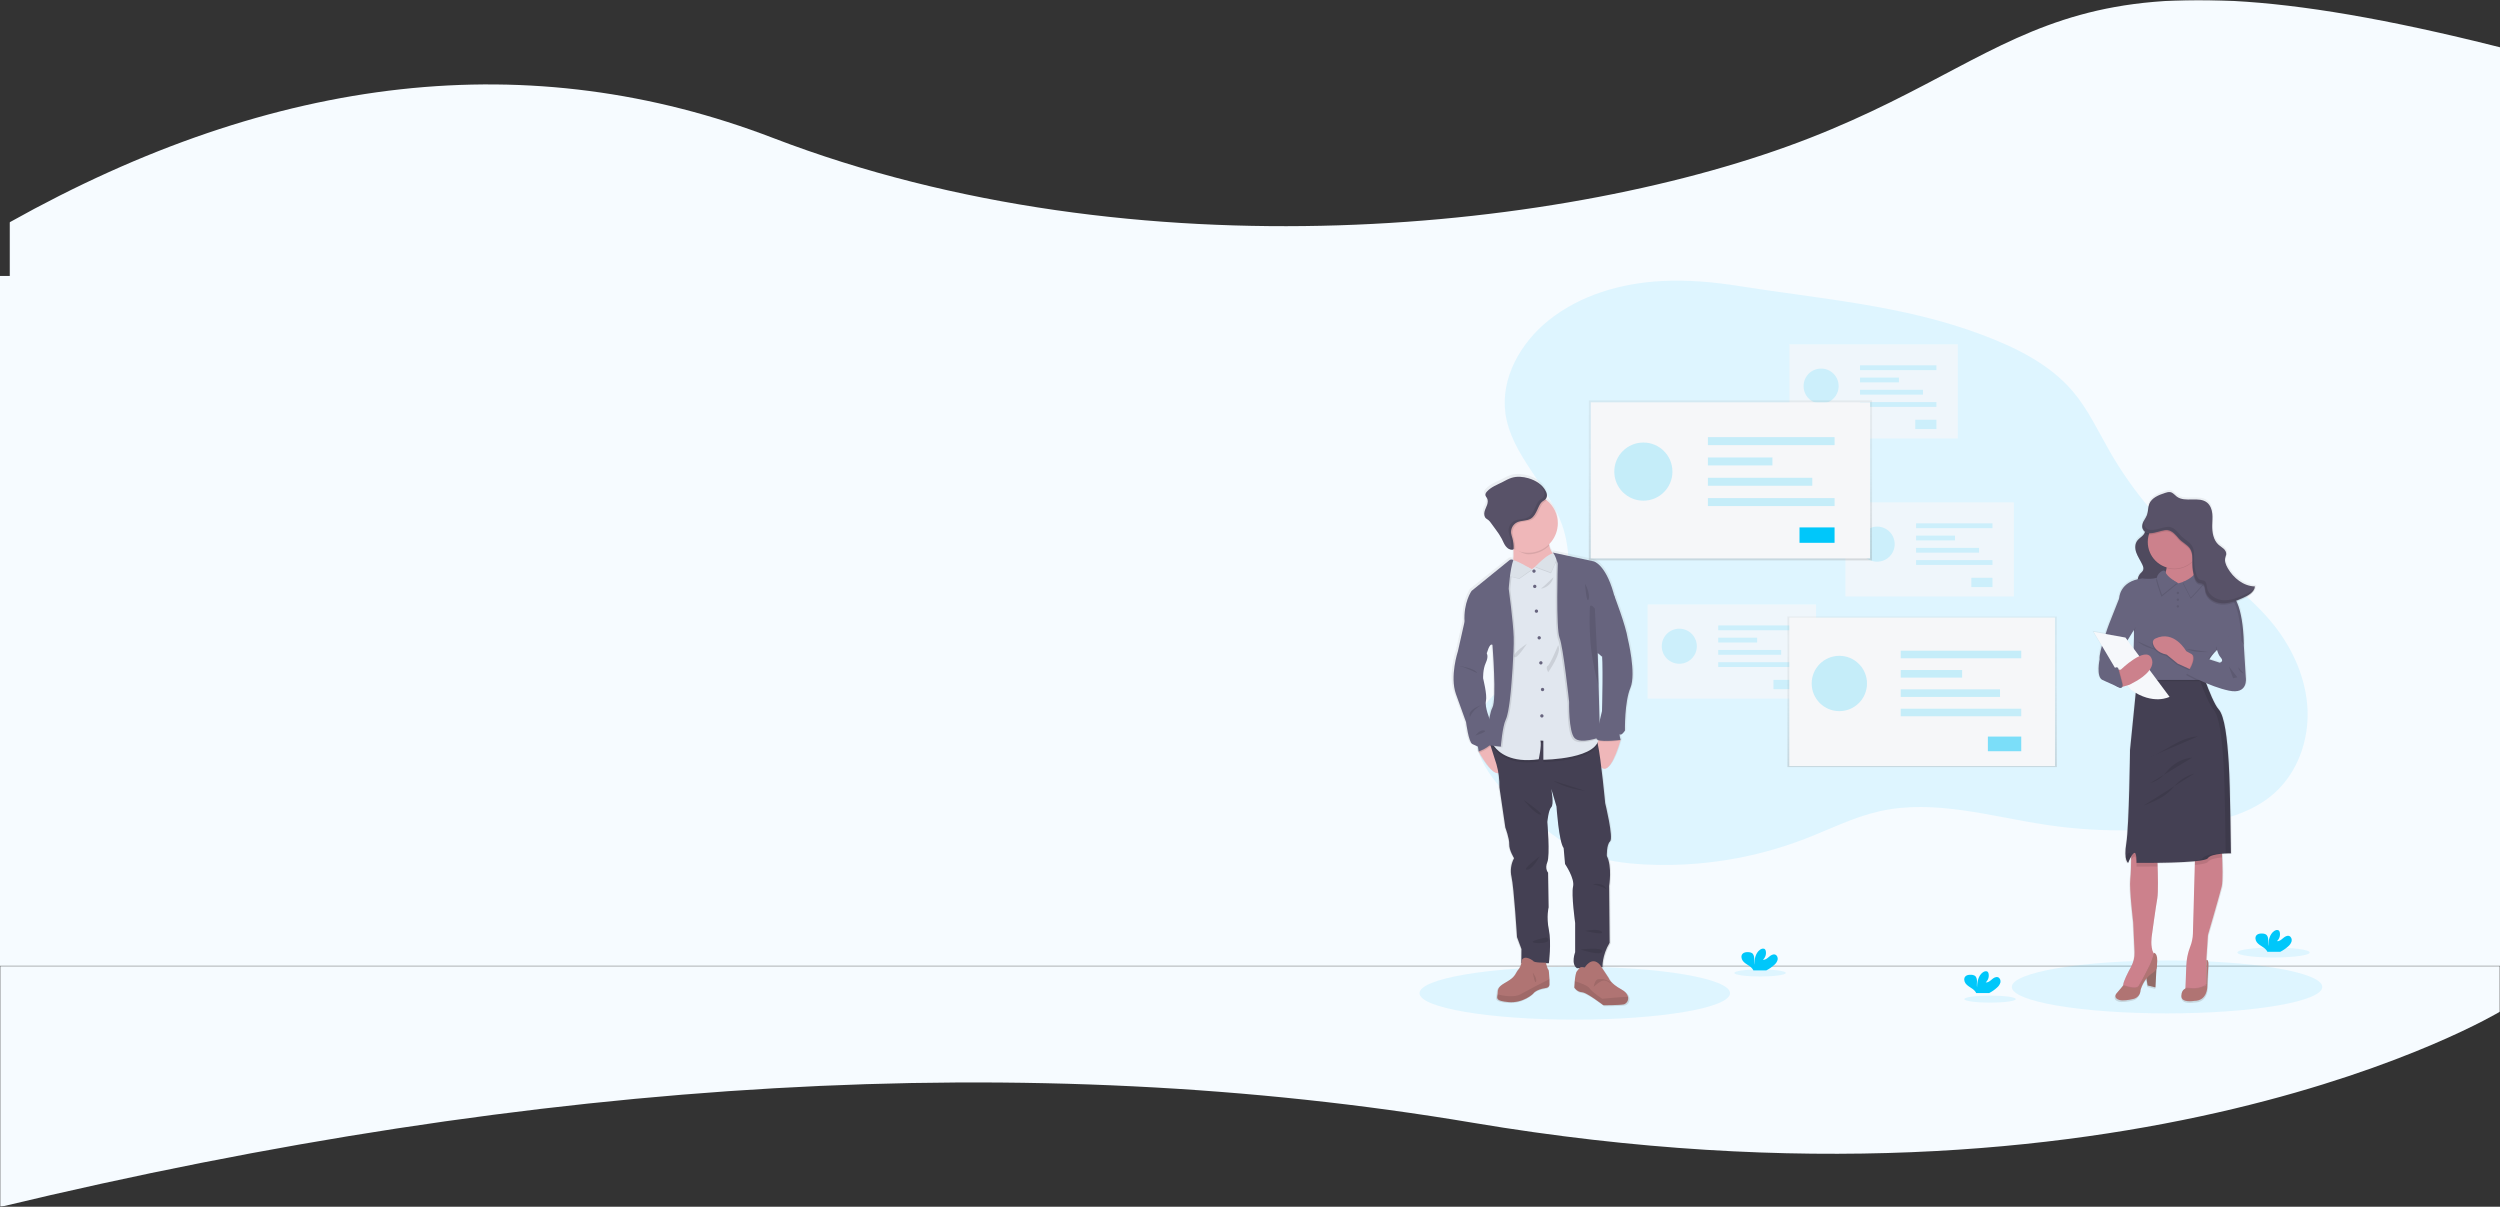 <svg width="1069" height="516" viewBox="0 0 1069 516" fill="none" xmlns="http://www.w3.org/2000/svg">
<rect x="0" y="0" width="1069" height="516" fill="#333333" stroke="none"/>
<rect x="-5" y="118" width="1074" height="295" fill="#F6FBFF"/>
<g clip-path="url(#clip0_18_268)">
<mask id="mask0_18_268" style="mask-type:luminance" maskUnits="userSpaceOnUse" x="0" y="413" width="1069" height="103">
<path d="M0 413H1069V516H0V413Z" fill="white"/>
</mask>
<g mask="url(#mask0_18_268)">
<path fill-rule="evenodd" clip-rule="evenodd" d="M0 -12.634C113.534 -76.124 221.916 -88.082 325.145 -48.509C479.989 10.851 664.802 -8.935 766.232 -48.509C867.661 -88.082 870.564 -136.335 1069 -84.791C1267.44 -33.246 1069 432.574 1069 432.574C1069 432.574 911.703 527.556 629.628 480.066C441.577 448.405 231.701 460.422 0 516.116V-12.634Z" fill="#F6FBFF"/>
</g>
</g>
<g clip-path="url(#clip1_18_268)">
<mask id="mask1_18_268" style="mask-type:luminance" maskUnits="userSpaceOnUse" x="4" y="0" width="1074" height="123">
<path d="M4 0H1078V123H4V0Z" fill="white"/>
</mask>
<g mask="url(#mask1_18_268)">
<path fill-rule="evenodd" clip-rule="evenodd" d="M4 95.12C118.066 31.249 226.954 19.219 330.666 59.03C486.234 118.746 671.912 98.841 773.816 59.03C875.719 19.219 878.636 -29.323 1078 22.531C1277.36 74.384 1078 543.001 1078 543.001C1078 543.001 919.968 638.553 636.573 590.777C447.643 558.926 236.785 571.015 4 627.044V95.12Z" fill="#F6FBFF"/>
</g>
</g>
<g clip-path="url(#clip2_18_268)">
<path opacity="0.1" d="M673.379 436C710.039 436 739.758 430.936 739.758 424.689C739.758 418.442 710.039 413.378 673.379 413.378C636.719 413.378 607 418.442 607 424.689C607 430.936 636.719 436 673.379 436Z" fill="#00C7FA"/>
<path opacity="0.1" d="M926.625 433.322C963.285 433.322 993.004 428.258 993.004 422.011C993.004 415.764 963.285 410.7 926.625 410.7C889.965 410.7 860.246 415.764 860.246 422.011C860.246 428.258 889.965 433.322 926.625 433.322Z" fill="#00C7FA"/>
<path opacity="0.1" d="M710.494 120.174C693.145 121.101 675.615 126.17 662.079 137.067C650.203 146.631 641.637 161.669 643.727 176.778C646.193 194.614 662.105 207.588 668.008 224.602C671.806 235.539 671.214 247.608 668.728 258.923C667.129 266.214 664.67 273.512 659.944 279.29C651.432 289.684 636.071 294.701 631.888 307.468C627.34 321.351 638.801 334.966 649.569 344.84C658.164 352.719 667.167 360.56 677.999 364.879C685.919 368.04 694.514 369.175 703.034 369.627C726.561 370.862 750.082 367.103 772.053 358.599C782.579 354.515 792.762 349.336 803.779 346.873C827.257 341.623 851.413 349.193 875.208 352.738C895.605 355.768 916.333 355.829 936.748 352.919C949.593 351.086 962.865 347.778 972.539 339.134C982.345 330.357 987.248 316.772 986.705 303.609C986.162 290.446 980.61 277.774 972.434 267.44C961.873 254.092 947.308 244.595 934.636 233.22C921.732 221.631 910.755 208.062 902.117 193.022C897.139 184.347 892.904 175.141 886.454 167.503C876.396 155.6 861.807 148.521 847.231 143.052C813.604 130.455 778.725 127.89 743.665 122.323C732.708 120.577 721.594 119.593 710.494 120.174Z" fill="#00C7FA"/>
<g opacity="0.7">
<path d="M704.509 258.459H776.53V298.706H704.509V258.459Z" fill="#F6F7F9"/>
<path opacity="0.2" d="M718.068 283.824C722.209 283.824 725.565 280.467 725.565 276.326C725.565 272.185 722.209 268.828 718.068 268.828C713.927 268.828 710.57 272.185 710.57 276.326C710.57 280.467 713.927 283.824 718.068 283.824Z" fill="#00C7FA"/>
<path opacity="0.2" d="M734.708 267.439H767.376V269.495H734.708V267.439ZM734.708 272.678H751.351V274.734H734.708V272.678ZM734.708 277.917H761.625V279.972H734.708V277.917ZM734.708 283.156H767.376V285.211H734.708V283.156ZM758.34 290.718H767.38V294.689H758.34V290.718Z" fill="#00C7FA"/>
<path d="M765.144 147.231H837.165V187.478H765.144V147.231Z" fill="#F6F7F9"/>
<path opacity="0.2" d="M778.706 172.595C782.847 172.595 786.204 169.238 786.204 165.097C786.204 160.956 782.847 157.599 778.706 157.599C774.565 157.599 771.208 160.956 771.208 165.097C771.208 169.238 774.565 172.595 778.706 172.595Z" fill="#00C7FA"/>
<path opacity="0.2" d="M795.346 156.211H828.015V158.266H795.346V156.211ZM795.346 161.45H811.989V163.505H795.346V161.45ZM795.346 166.688H822.263V168.744H795.346V166.688ZM795.346 171.931H828.015V173.987H795.346V171.931ZM818.974 179.489H828.015V183.461H818.974V179.489Z" fill="#00C7FA"/>
<path d="M789.115 214.803H861.136V255.05H789.115V214.803Z" fill="#F6F7F9"/>
<path opacity="0.2" d="M802.674 240.171C806.815 240.171 810.172 236.814 810.172 232.673C810.172 228.532 806.815 225.175 802.674 225.175C798.533 225.175 795.176 228.532 795.176 232.673C795.176 236.814 798.533 240.171 802.674 240.171Z" fill="#00C7FA"/>
<path opacity="0.2" d="M819.318 223.787H851.987V225.843H819.318V223.787ZM819.318 229.026H835.962V231.081H819.318V229.026ZM819.318 234.265H846.235V236.32H819.318V234.265ZM819.318 239.503H851.987V241.559H819.318V239.503ZM842.946 247.065H851.987V251.037H842.946V247.065Z" fill="#00C7FA"/>
</g>
<path d="M679.368 171.185H800.475V239.617H679.368V171.185Z" fill="url(#paint0_linear_18_268)"/>
<path d="M680.224 172.033H799.63V238.764H680.224V172.033Z" fill="#F6F7F9"/>
<path opacity="0.2" d="M702.702 214.09C709.568 214.09 715.133 208.524 715.133 201.659C715.133 194.793 709.568 189.228 702.702 189.228C695.837 189.228 690.271 194.793 690.271 201.659C690.271 208.524 695.837 214.09 702.702 214.09Z" fill="#00C7FA"/>
<path opacity="0.2" d="M730.298 186.923H784.465V190.329H730.298V186.923ZM730.298 195.613H757.891V199.019H730.298V195.613ZM730.298 204.299H774.927V207.705H730.298V204.299ZM730.298 212.985H784.465V216.391H730.298V212.985Z" fill="#00C7FA"/>
<path d="M769.473 225.522H784.461V232.107H769.473V225.522Z" fill="#00C7FA"/>
<path d="M764.318 263.63H879.508V328H764.318V263.63Z" fill="url(#paint1_linear_18_268)"/>
<path d="M765.113 264.071H878.711V327.555H765.113V264.071Z" fill="#F6F7F9"/>
<path opacity="0.2" d="M786.502 304.084C793.034 304.084 798.329 298.789 798.329 292.256C798.329 285.724 793.034 280.429 786.502 280.429C779.97 280.429 774.674 285.724 774.674 292.256C774.674 298.789 779.97 304.084 786.502 304.084Z" fill="#00C7FA"/>
<path opacity="0.2" d="M812.751 278.238H864.282V281.478H812.751V278.238ZM812.751 286.505H839.001V289.745H812.751V286.505ZM812.751 294.769H855.207V298.009H812.751V294.769ZM812.751 303.032H864.282V306.272H812.751V303.032Z" fill="#00C7FA"/>
<path opacity="0.5" d="M850.021 314.958H864.282V321.223H850.021V314.958Z" fill="#00C7FA"/>
<path opacity="0.1" d="M638.251 228.592L638.53 228.653C638.449 228.597 638.348 228.575 638.251 228.592Z" fill="url(#paint2_linear_18_268)"/>
<path d="M696.604 272.407C695.77 266.81 690.686 253.752 690.686 253.752C690.596 253.375 690.498 252.975 690.385 252.591C686.775 240.186 681.782 239.088 681.782 239.088L663.893 235.275C664.041 235.368 664.169 235.488 664.271 235.63L663.988 235.675C663.167 234.707 662.624 233.533 662.419 232.281C662.385 232.096 662.355 231.903 662.332 231.707C663.618 230.455 664.62 228.943 665.273 227.271C665.926 225.599 666.213 223.807 666.116 222.015C666.019 220.223 665.539 218.473 664.71 216.881C663.88 215.29 662.72 213.895 661.306 212.789C661.121 212.642 660.929 212.502 660.733 212.363C661.578 211.469 661.604 210.22 660.974 208.968C659.564 206.038 656.501 204.186 653.348 203.284C650.942 202.594 648.332 202.372 645.949 203.126C644.587 203.556 643.35 204.284 642.075 204.921C639.699 206.109 637.082 207.049 635.286 208.998C634.868 209.455 634.487 210.036 634.608 210.635C634.702 211.084 635.053 211.427 635.283 211.827C635.792 212.717 635.66 213.837 635.317 214.807C634.973 215.776 634.453 216.693 634.208 217.673C633.963 218.654 634.061 219.838 634.807 220.547C635.17 220.831 635.548 221.095 635.939 221.339C636.349 221.686 636.708 222.088 637.006 222.535L639.126 225.397C640.115 226.666 640.998 228.015 641.766 229.429C642.29 230.466 642.701 231.579 643.407 232.507C643.614 232.783 643.85 233.036 644.112 233.261C644.044 233.235 643.972 233.212 643.904 233.182C644.217 233.486 644.588 233.724 644.995 233.88C645.402 234.037 645.837 234.108 646.273 234.091H646.378C646.54 234.088 646.695 234.025 646.812 233.914V234.291C646.85 235.667 646.846 237.131 646.748 238.504L646.582 238.421C646.336 238.297 646.061 238.247 645.787 238.276C645.514 238.305 645.254 238.411 645.04 238.583L628.562 251.784C628.562 251.784 624.983 256.687 625.48 265.135L622.595 277.815C622.595 277.815 618.986 288.576 621.762 296.258C624.538 303.941 626.148 308.327 626.148 308.327C626.148 308.327 627.257 317.055 628.924 317.756C630.591 318.458 631.311 318.858 631.311 318.858L631.643 320.943C631.643 320.943 631.753 321.143 631.949 321.49C633.163 323.599 637.655 331.044 640.269 330.252C640.595 332.273 640.738 334.319 640.695 336.365L643.275 353.715C643.275 353.715 645.077 358.433 644.968 360.904C644.859 363.374 647.076 366.889 647.076 366.889C645.73 369.351 645.335 372.222 645.967 374.957C647.023 379.569 648.355 400.864 648.355 400.864L650.297 406.023L650.241 412.058C650.08 413.038 649.669 413.96 649.049 414.736C647.797 416.093 647.88 417.662 644.9 419.514C641.921 421.366 639.997 422.064 639.997 424.534C639.994 424.876 639.963 425.216 639.907 425.553C639.627 427.359 639.088 428.332 644.621 428.86C651.116 429.475 655.445 425.236 655.445 425.236C655.445 425.236 656.399 423.505 660.899 422.807C660.899 422.807 662.434 422.724 662.521 421.362C662.551 420.895 662.543 419.997 662.502 419.009C662.43 417.123 662.249 414.928 662.011 414.819C661.713 414.687 661.185 412.789 661.004 412.103H662.257C662.257 412.103 663.422 403.376 662.257 397.718C661.091 392.061 662.147 388.059 662.147 388.059L661.925 373.131C661.925 373.131 660.352 371.536 661.585 368.632C662.819 365.727 661.585 351.343 661.585 351.343C661.585 351.343 662.034 346.183 663.309 344.976C664.584 343.769 663.373 337.414 663.309 337.082L665.572 344.701C665.572 344.701 666.571 359.851 668.683 362.597L669.294 369.454C669.294 369.454 673.624 375.767 672.79 379.173C671.957 382.579 673.681 394.871 673.681 394.871V407.441C673.681 407.441 671.734 412.492 674.457 414.302L675.63 414.257C675.231 414.634 674.944 415.158 674.499 415.622C673.978 416.158 673.684 418.194 673.518 419.944C673.379 421.426 673.334 422.701 673.334 422.701C673.334 422.701 674.499 424.553 676.664 424.678C678.829 424.802 685.991 430.278 685.991 430.278C685.991 430.278 693.074 430.278 694.903 429.901L695.012 429.875C695.6 429.688 696.094 429.283 696.393 428.743C696.762 428.119 696.881 427.378 696.728 426.669C696.498 425.587 695.642 424.406 693.737 423.391C688.989 420.883 688.284 418.537 688.284 418.537L685.172 413.876H685.617C685.617 413.876 685.342 408.935 688.725 403.391L688.506 378.966C688.506 378.966 689.891 370.566 687.507 366.01C687.507 366.01 687.311 361.179 688.906 359.697C690.501 358.214 686.783 343.23 686.783 343.23C686.783 343.23 686.028 335.189 685.108 327.849C688.853 331.402 692.742 318.605 693.406 316.331H693.504C693.504 316.331 693.485 316.27 693.458 316.165C693.432 316.059 693.504 316.003 693.504 316.003C693.504 315.984 692.674 313.042 693.281 313.642C693.888 314.241 695.393 311.997 695.393 311.997C695.393 311.997 695.171 299.755 697.781 293.584C700.39 287.414 696.604 272.407 696.604 272.407ZM685.444 280.195L685.463 280.161C685.84 287.636 685.387 303.586 685.387 303.586C685.387 303.586 684.874 305.631 684.324 308.037L683.928 292.883L683.551 278.611L685.444 280.195ZM637.647 275.043C637.647 275.043 639.533 298.646 637.647 302.048C637.108 303.017 636.659 304.741 636.286 306.713C635.664 305.076 634.344 301.233 634.815 299.196C635.426 296.556 633.593 289.643 633.593 289.481C633.593 289.319 633.427 285.637 634.758 282.809C636.09 279.98 635.203 278.773 635.203 278.773C635.203 278.773 636.316 274.164 637.647 275.043Z" fill="url(#paint3_linear_18_268)"/>
<path d="M642.241 328.2C640.6 335.427 634.061 324.496 632.571 321.875L632.269 321.332L632.978 318.009L636.727 316.482C637.319 316.791 637.88 317.158 638.402 317.575C640.465 319.175 643.508 322.603 642.241 328.2ZM692.968 316.372L692.926 316.535C692.926 316.584 692.892 316.64 692.874 316.712C692.232 318.975 688.419 331.67 684.738 328.144C680.71 324.274 682.668 315.388 682.668 315.388H682.706L691.18 314.521L692.859 316.248L692.968 316.372Z" fill="#EFB7B9"/>
<path d="M688.065 378.872L688.28 403.115C684.961 408.622 685.229 413.525 685.229 413.525L674.292 413.959C671.621 412.164 673.537 407.151 673.537 407.151V394.671C673.537 394.671 671.829 382.473 672.643 379.079C673.458 375.685 669.211 369.435 669.211 369.435L668.615 362.627C666.541 359.904 665.56 344.863 665.56 344.863L663.331 337.32C663.388 337.648 664.546 343.988 663.331 345.153C662.117 346.319 661.642 351.475 661.642 351.475C661.642 351.475 662.841 365.75 661.642 368.635C660.442 371.521 661.966 373.161 661.966 373.161L662.189 387.98C662.189 387.98 661.152 391.959 662.294 397.571C663.437 403.183 662.294 411.847 662.294 411.847H650.527L650.58 405.812L648.675 400.69C648.675 400.69 647.367 379.55 646.333 374.975C645.712 372.262 646.098 369.415 647.419 366.965C647.419 366.965 645.243 363.476 645.353 361.024C645.462 358.573 643.689 353.888 643.689 353.888L641.155 336.671C641.226 333.358 640.804 330.053 639.903 326.865C638.428 321.962 636.252 315.531 636.252 315.531L638.711 315.75L651.127 316.855C651.127 316.855 681.299 314.826 682.661 316.512C682.947 317.062 683.141 317.656 683.234 318.269C684.588 324.361 686.379 343.43 686.379 343.43C686.379 343.43 690.03 358.305 688.461 359.776C686.892 361.247 687.088 366.041 687.088 366.041C689.427 370.536 688.065 378.872 688.065 378.872Z" fill="#444053"/>
<path d="M662.551 421.026C662.464 422.377 660.955 422.46 660.955 422.46C656.543 423.154 655.607 424.874 655.607 424.874C655.607 424.874 651.357 429.079 644.99 428.487C639.563 427.966 640.087 426.978 640.367 425.205C640.422 424.871 640.451 424.533 640.453 424.195C640.453 421.743 642.339 421.045 645.277 419.209C648.215 417.372 648.136 415.814 649.362 414.468C650.587 413.121 650.712 410.507 650.712 410.507C652.1 408.094 655.615 410.885 655.615 410.885C655.777 411.741 661.008 411.639 661.008 411.639C661.008 411.639 661.702 414.419 662.057 414.581C662.29 414.69 662.468 416.87 662.539 418.73C662.573 419.672 662.577 420.566 662.551 421.026Z" fill="#B07473"/>
<path opacity="0.1" d="M662.551 421.027C662.464 422.377 660.955 422.46 660.955 422.46C656.543 423.154 655.607 424.874 655.607 424.874C655.607 424.874 651.357 429.079 644.99 428.487C639.563 427.966 640.087 426.978 640.367 425.206C642.792 425.809 647.431 426.646 650.139 425.175C653.91 423.131 656.599 421.702 656.599 421.702L662.532 418.681C662.573 419.673 662.577 420.566 662.551 421.027Z" fill="black"/>
<path d="M695.808 428.302C695.519 428.84 695.032 429.246 694.45 429.434C694.416 429.446 694.381 429.455 694.345 429.46C692.546 429.837 685.599 429.837 685.599 429.837C685.599 429.837 678.557 424.384 676.445 424.259C674.333 424.135 673.175 422.298 673.175 422.298C673.175 422.298 673.217 421.031 673.353 419.56C673.518 417.821 673.809 415.788 674.318 415.268C675.261 414.287 675.45 412.94 677.588 413.797C677.588 413.797 680.605 408.475 684.166 412.586L687.847 418.172C687.847 418.172 688.54 420.499 693.202 422.992C695.069 423.991 695.91 425.168 696.133 426.243C696.286 426.946 696.17 427.68 695.808 428.302Z" fill="#B07473"/>
<path opacity="0.1" d="M695.808 428.302C695.393 428.653 694.929 429.03 694.45 429.434C694.416 429.446 694.381 429.455 694.345 429.46C692.546 429.837 685.599 429.837 685.599 429.837C685.599 429.837 678.557 424.383 676.445 424.259C674.333 424.135 673.175 422.298 673.175 422.298C673.175 422.298 673.217 421.03 673.353 419.56C675.514 420.208 678.795 421.351 679.674 422.577C681.02 424.463 685.112 427.069 685.112 427.069C685.112 427.069 692.742 426.337 696.133 426.235C696.288 426.941 696.172 427.678 695.808 428.302Z" fill="black"/>
<path d="M666.111 238.157L656.056 248.781C656.056 248.781 643.878 247.884 646.005 244.285C647.088 242.456 647.257 238.628 647.163 235.286C647.073 232.069 646.741 229.331 646.741 229.331C646.741 229.331 663.822 220.83 662.513 228.758C662.235 230.252 662.219 231.784 662.464 233.284C663.207 237.289 666.111 238.157 666.111 238.157Z" fill="#EFB7B9"/>
<path opacity="0.1" d="M662.509 228.758C662.232 230.252 662.215 231.784 662.46 233.284C661.292 234.467 659.9 235.406 658.366 236.047C656.831 236.687 655.185 237.016 653.522 237.014C651.199 237.014 648.713 235.128 646.846 234.015C646.756 230.798 646.737 229.331 646.737 229.331C646.737 229.331 663.818 220.83 662.509 228.758Z" fill="black"/>
<path d="M666.111 223.772C666.112 226.624 665.144 229.393 663.366 231.623C661.588 233.854 659.106 235.414 656.325 236.05C653.544 236.685 650.63 236.357 648.06 235.12C645.49 233.882 643.417 231.809 642.179 229.239C640.941 226.669 640.613 223.755 641.248 220.974C641.883 218.193 643.443 215.71 645.674 213.932C647.904 212.154 650.672 211.186 653.524 211.187C656.377 211.187 659.144 212.156 661.374 213.936C662.851 215.114 664.044 216.611 664.864 218.314C665.684 220.016 666.11 221.882 666.111 223.772Z" fill="#EFB7B9"/>
<path opacity="0.1" d="M683.23 318.239C680.096 325.699 659.933 325.854 659.933 325.854V317.722L658.711 317.643C659.239 319.97 657.957 325.65 657.957 325.65C642.022 327.913 638.142 318.828 638.142 318.828L638.692 315.72L651.108 316.825C651.108 316.825 681.28 314.796 682.642 316.482C682.934 317.031 683.132 317.625 683.23 318.239Z" fill="black"/>
<path d="M659.933 324.874V316.738L658.711 316.663C659.239 318.99 657.957 324.67 657.957 324.67C645.968 326.36 640.797 321.653 638.975 319.201C638.649 318.78 638.37 318.325 638.142 317.843L643.003 290.465L644.135 250.173L645.888 243.105L646.296 239.711V239.673L646.337 239.692L647.574 240.224L654.997 243.43L663.471 237.067L663.596 236.973L664.014 236.656L664.712 237.218L666.443 238.606L672.002 274.489C672.002 274.489 681.642 302.119 683.43 313.272C683.502 313.717 683.562 314.132 683.607 314.521C684.78 324.685 659.933 324.874 659.933 324.874Z" fill="#E1E7EF"/>
<path d="M655.928 244.923C656.324 244.923 656.645 244.602 656.645 244.206C656.645 243.811 656.324 243.49 655.928 243.49C655.532 243.49 655.211 243.811 655.211 244.206C655.211 244.602 655.532 244.923 655.928 244.923Z" fill="#67647E"/>
<path d="M656.26 251.459C656.656 251.459 656.977 251.138 656.977 250.742C656.977 250.347 656.656 250.026 656.26 250.026C655.864 250.026 655.543 250.347 655.543 250.742C655.543 251.138 655.864 251.459 656.26 251.459Z" fill="#67647E"/>
<path d="M656.972 262.046C657.368 262.046 657.689 261.725 657.689 261.329C657.689 260.934 657.368 260.613 656.972 260.613C656.577 260.613 656.256 260.934 656.256 261.329C656.256 261.725 656.577 262.046 656.972 262.046Z" fill="#67647E"/>
<path d="M658.16 273.444C658.556 273.444 658.877 273.123 658.877 272.727C658.877 272.332 658.556 272.011 658.16 272.011C657.765 272.011 657.444 272.332 657.444 272.727C657.444 273.123 657.765 273.444 658.16 273.444Z" fill="#67647E"/>
<path d="M658.873 284.151C659.269 284.151 659.59 283.831 659.59 283.435C659.59 283.039 659.269 282.718 658.873 282.718C658.478 282.718 658.157 283.039 658.157 283.435C658.157 283.831 658.478 284.151 658.873 284.151Z" fill="#67647E"/>
<path d="M659.59 295.553C659.986 295.553 660.307 295.232 660.307 294.836C660.307 294.44 659.986 294.12 659.59 294.12C659.194 294.12 658.874 294.44 658.874 294.836C658.874 295.232 659.194 295.553 659.59 295.553Z" fill="#67647E"/>
<path d="M659.304 306.834C659.699 306.834 660.02 306.513 660.02 306.117C660.02 305.722 659.699 305.401 659.304 305.401C658.908 305.401 658.587 305.722 658.587 306.117C658.587 306.513 658.908 306.834 659.304 306.834Z" fill="#67647E"/>
<path opacity="0.1" d="M646.801 294.448C646.801 294.448 646.001 304.933 644.538 307.98C643.075 311.028 642.411 319.586 642.411 319.586L639.017 319.208C638.691 318.787 638.411 318.332 638.183 317.851L643.045 290.473L644.176 250.181L645.93 243.113L646.337 239.718C646.35 239.708 646.366 239.702 646.382 239.699C646.573 239.609 646.781 239.564 646.992 239.568C647.202 239.571 647.409 239.622 647.597 239.718L647.763 239.801C647.714 239.941 647.665 240.084 647.619 240.231C646.292 244.399 645.794 252.085 645.794 252.085C645.794 252.085 647.702 266.142 647.917 272.682C648.132 279.222 646.801 294.448 646.801 294.448Z" fill="black"/>
<path opacity="0.1" d="M638.402 317.575C638.364 317.662 638.321 317.746 638.273 317.828C636.949 320.064 633.593 321.486 632.571 321.875L632.269 321.332L632.978 318.009L636.727 316.481C637.319 316.791 637.88 317.157 638.402 317.575Z" fill="black"/>
<path d="M629.327 264.068L626.223 265.931L623.387 278.517C623.387 278.517 619.846 289.198 622.573 296.824C625.299 304.45 626.887 308.799 626.887 308.799C626.887 308.799 627.977 317.474 629.61 318.172C631.243 318.869 631.956 319.262 631.956 319.262L632.281 321.332C632.281 321.332 636.716 319.823 638.285 317.183C639.854 314.543 637.131 307.939 637.131 307.939C637.131 307.939 634.789 302.327 635.388 299.713C635.988 297.1 634.189 290.231 634.189 290.069C634.189 289.907 634.027 286.252 635.32 283.446C636.614 280.64 635.758 279.445 635.758 279.445L634.939 271.434L629.327 264.068Z" fill="#67647E"/>
<path opacity="0.1" d="M683.486 315.882C683.486 315.882 675.261 318.99 672.643 316.259C670.026 313.529 670.301 300.796 670.301 300.796C670.301 300.796 667.797 277.257 666.213 273.391C664.629 269.525 665.459 241.623 665.459 241.623C665.459 241.623 664.387 238.021 663.471 237.067C663.413 237.004 663.347 236.95 663.275 236.905L663.595 236.973L664.727 237.218L666.458 238.606L672.017 274.489C672.017 274.489 681.657 302.12 683.445 313.272L683.486 315.882Z" fill="black"/>
<path opacity="0.1" d="M692.968 316.701H692.874C691.84 316.833 682.691 317.938 682.657 316.037C682.657 315.816 682.669 315.596 682.694 315.377L691.169 314.509L692.847 316.237C692.878 316.35 692.904 316.448 692.927 316.523L692.968 316.701Z" fill="black"/>
<path d="M684.214 251.459L690.23 254.593C690.23 254.593 695.219 267.552 696.038 273.112C696.038 273.112 699.741 287.998 697.169 294.12C694.597 300.241 694.827 312.397 694.827 312.397C694.827 312.397 693.356 314.63 692.757 314.03C692.157 313.43 692.975 316.372 692.975 316.372C692.975 316.372 682.706 317.737 682.657 315.716C682.607 313.694 685.014 304.054 685.014 304.054C685.014 304.054 685.666 281.115 684.738 277.521C683.811 273.926 684.214 251.459 684.214 251.459Z" fill="#67647E"/>
<path opacity="0.1" d="M666.269 275.892C666.269 275.892 662.875 284.17 661.8 284.717C660.725 285.264 662.019 287.44 662.019 287.44C662.019 287.44 668.178 278.833 666.269 275.892ZM664.255 246.846C664.293 246.688 660.22 250.841 659.134 251.459C658.047 252.078 663.094 251.425 664.255 246.846ZM652.911 275.235C652.911 275.235 646.699 279.256 647.514 280.84C648.328 282.424 652.911 275.235 652.911 275.235ZM664.199 333.865C664.199 333.865 669.479 337.259 677.712 338.115L664.199 333.865ZM651.504 342.038C651.504 342.038 656.407 348.193 658.643 348.359C660.88 348.525 651.504 342.038 651.504 342.038ZM658.368 366.176C658.149 366.286 655.588 371.732 652.975 371.898C650.361 372.064 658.368 366.176 658.368 366.176ZM681.091 378.106C681.091 378.106 685.949 377.02 687.028 380.505C687.028 380.505 686.703 379.415 681.091 378.106ZM677.821 398.05C677.821 398.05 683.705 396.851 684.957 398.488C686.209 400.124 677.821 398.05 677.821 398.05ZM661.166 400.83C661.166 400.883 655.174 402.029 655.411 402.791C655.649 403.553 661.8 403.443 662.019 402.244C662.061 402.095 662.072 401.939 662.051 401.786C662.031 401.632 661.979 401.485 661.899 401.352C661.819 401.22 661.713 401.105 661.587 401.015C661.461 400.925 661.318 400.862 661.166 400.83ZM675.86 406.004C675.86 406.004 685.704 404.805 685.085 406.876C684.467 408.946 675.86 406.004 675.86 406.004ZM624.315 284.717C624.372 284.879 630.798 285.751 631.669 287.821C631.669 287.821 625.352 284.879 624.372 284.879M633.359 301.554C633.359 301.554 628.019 303.243 628.396 305.804C628.773 308.365 627.856 304.609 633.359 301.554ZM630.87 314.52C630.87 314.52 632.816 311.85 634.668 312.34C636.52 312.831 630.87 314.52 630.87 314.52ZM661.37 213.935C661.182 214.117 660.972 214.274 660.744 214.403C659.194 215.301 658.779 216.666 658.036 218.277C657.357 219.736 656.607 221.294 655.23 222.109C653.457 223.176 651.119 222.784 649.275 223.719C648.457 224.147 647.786 224.809 647.347 225.621C646.908 226.433 646.72 227.357 646.808 228.275C646.928 228.983 647.105 229.681 647.336 230.361C647.752 231.832 647.942 233.358 647.898 234.887C647.904 234.933 647.904 234.98 647.898 235.026C646.318 234.238 644.922 233.126 643.8 231.763C642.677 230.4 641.854 228.816 641.384 227.114C640.914 225.412 640.807 223.63 641.07 221.884C641.333 220.138 641.961 218.467 642.912 216.979C643.863 215.492 645.117 214.221 646.591 213.249C648.065 212.277 649.728 211.627 651.47 211.339C653.212 211.052 654.995 211.134 656.703 211.581C658.411 212.027 660.007 212.828 661.385 213.932L661.37 213.935Z" fill="black"/>
<path d="M661.042 210.149C659.658 207.241 656.652 205.404 653.559 204.492C651.198 203.809 648.637 203.586 646.295 204.337C644.96 204.763 643.742 205.468 642.494 206.117C640.159 207.298 637.591 208.229 635.837 210.168C635.43 210.617 635.052 211.198 635.173 211.793C635.264 212.238 635.611 212.578 635.833 212.974C636.335 213.856 636.21 214.969 635.867 215.931C635.524 216.893 635.022 217.79 634.781 218.778C634.539 219.767 634.634 220.924 635.365 221.63C635.719 221.91 636.087 222.172 636.467 222.414C636.866 222.762 637.218 223.161 637.511 223.602L639.59 226.442C640.567 227.703 641.437 229.043 642.192 230.448C642.712 231.477 643.112 232.579 643.802 233.499C644.493 234.419 645.575 235.159 646.721 235.057C646.81 235.06 646.898 235.041 646.978 235.003C647.058 234.965 647.128 234.909 647.182 234.838C647.227 234.748 647.247 234.648 647.242 234.548C647.289 233.019 647.099 231.492 646.68 230.022C646.448 229.342 646.272 228.644 646.152 227.936C646.064 227.017 646.252 226.094 646.691 225.282C647.131 224.471 647.802 223.809 648.619 223.38C650.467 222.448 652.805 222.84 654.578 221.773C655.954 220.94 656.705 219.397 657.384 217.937C658.138 216.342 658.541 214.962 660.092 214.064C661.642 213.166 661.808 211.677 661.042 210.149Z" fill="#585268"/>
<path opacity="0.1" d="M655.404 415.882C655.404 415.882 657.32 418.334 656.83 419.722C656.339 421.11 655.404 415.882 655.404 415.882ZM681.454 422.011C681.454 422.011 681.88 418.722 683.596 418.692C685.312 418.662 685.395 418.515 686.704 419.016C688.012 419.518 689.238 420.302 688.85 420.423C688.461 420.544 686.587 418.537 684.701 419.559C683.503 420.211 682.409 421.037 681.454 422.011ZM649.66 247.537L655.03 243.765C655.03 243.765 647.144 239.103 646.205 239.76C645.266 240.416 644.621 246.3 644.621 246.3L649.66 247.537Z" fill="black"/>
<path d="M649.637 247.292L655.03 243.429C655.03 243.429 647.144 238.772 646.205 239.424C645.266 240.076 644.621 246.292 644.621 246.292L649.637 247.292Z" fill="#E1E7EF"/>
<path opacity="0.03" d="M649.637 247.292L655.03 243.429C655.03 243.429 647.144 238.772 646.205 239.424C645.266 240.076 644.621 246.292 644.621 246.292L649.637 247.292Z" fill="black"/>
<path d="M647.095 239.469L646.933 239.386C646.693 239.264 646.423 239.214 646.155 239.242C645.887 239.27 645.634 239.375 645.424 239.545L629.252 252.666C629.252 252.666 625.737 257.528 626.235 265.92L635.769 279.433C635.769 279.433 636.859 274.855 638.168 275.726C638.168 275.726 640.02 299.155 638.168 302.534C636.316 305.914 635.498 318.552 635.498 318.552L641.762 319.261C641.762 319.261 642.415 310.707 643.886 307.656C645.356 304.605 646.148 294.12 646.148 294.12C646.148 294.12 647.472 278.886 647.254 272.343C647.035 265.799 645.13 251.75 645.13 251.75C645.13 251.75 645.662 243.513 647.095 239.469Z" fill="#67647E"/>
<path opacity="0.1" d="M663.203 245.146L656.486 242.656C656.486 242.656 665.044 233.288 666.107 238.485L663.203 245.146Z" fill="black"/>
<path d="M663.203 244.81L656.486 242.325C656.486 242.325 665.044 232.952 666.107 238.149L663.203 244.81Z" fill="#E1E7EF"/>
<path opacity="0.03" d="M663.203 244.81L656.486 242.325C656.486 242.325 665.044 232.952 666.107 238.149L663.203 244.81Z" fill="black"/>
<path opacity="0.1" d="M662.988 236.848C663.084 236.831 663.183 236.851 663.264 236.904L662.988 236.848Z" fill="black"/>
<path d="M663.641 236.192L681.472 240.039C681.472 240.039 686.375 241.129 689.917 253.439C693.458 265.75 685.067 280.84 685.067 280.84L683.215 279.267L684.143 315.23C684.143 315.23 675.913 318.334 673.299 315.607C670.686 312.88 670.954 300.143 670.954 300.143C670.954 300.143 668.449 276.597 666.865 272.72C665.281 268.843 666.111 240.952 666.111 240.952C666.111 240.952 664.636 235.977 663.641 236.192Z" fill="#67647E"/>
<path opacity="0.1" d="M679.945 259.108C679.692 259.342 679.402 270.223 680.492 278.505C681.161 283.549 682.193 288.538 683.581 293.433L681.963 260.243C681.963 260.243 680.707 258.388 679.945 259.108ZM677.765 249.736C678.203 250.007 680.111 254.529 679.236 256.385C678.361 258.241 677.765 249.736 677.765 249.736ZM660.937 210.149C660.063 208.425 658.7 206.997 657.018 206.045C658.267 206.936 659.276 208.121 659.956 209.496C660.71 211.024 660.499 212.555 659.002 213.423C657.505 214.29 657.037 215.686 656.298 217.296C655.619 218.756 654.865 220.313 653.488 221.128C651.715 222.199 649.381 221.807 647.533 222.735C646.715 223.164 646.044 223.827 645.605 224.639C645.166 225.451 644.978 226.376 645.066 227.295C645.184 228.003 645.361 228.701 645.594 229.38C646.013 230.851 646.201 232.378 646.152 233.906C646.159 234.006 646.139 234.106 646.096 234.197C646.042 234.267 645.972 234.324 645.892 234.362C645.812 234.4 645.724 234.418 645.636 234.415C645.174 234.452 644.711 234.366 644.293 234.166C644.598 234.468 644.961 234.704 645.361 234.859C645.761 235.014 646.188 235.085 646.616 235.068C646.705 235.071 646.793 235.053 646.873 235.014C646.953 234.976 647.023 234.92 647.076 234.849C647.12 234.759 647.14 234.659 647.137 234.559C647.182 233.03 646.992 231.504 646.575 230.033C646.341 229.353 646.165 228.656 646.047 227.947C645.959 227.029 646.147 226.105 646.586 225.293C647.025 224.482 647.696 223.82 648.513 223.391C650.361 222.459 652.696 222.852 654.469 221.784C655.845 220.951 656.599 219.408 657.278 217.949C658.033 216.353 658.432 214.973 659.982 214.075C661.533 213.178 661.699 211.676 660.937 210.149Z" fill="black"/>
<path opacity="0.1" d="M972.17 409.418C980.71 409.418 987.633 408.467 987.633 407.294C987.633 406.122 980.71 405.171 972.17 405.171C963.63 405.171 956.707 406.122 956.707 407.294C956.707 408.467 963.63 409.418 972.17 409.418Z" fill="#00C7FA"/>
<path opacity="0.1" d="M850.95 428.728C857.019 428.728 861.94 428.053 861.94 427.22C861.94 426.386 857.019 425.711 850.95 425.711C844.88 425.711 839.959 426.386 839.959 427.22C839.959 428.053 844.88 428.728 850.95 428.728Z" fill="#00C7FA"/>
<path opacity="0.1" d="M752.611 417.546C758.681 417.546 763.601 416.87 763.601 416.037C763.601 415.204 758.681 414.528 752.611 414.528C746.541 414.528 741.621 415.204 741.621 416.037C741.621 416.87 746.541 417.546 752.611 417.546Z" fill="#00C7FA"/>
<path d="M758.664 412.605C759.357 412.041 759.86 411.279 760.109 410.421C760.297 409.557 759.928 408.516 759.098 408.199C758.17 407.845 757.178 408.49 756.428 409.138C755.677 409.787 754.813 410.53 753.833 410.391C754.338 409.932 754.716 409.35 754.93 408.701C755.144 408.053 755.187 407.36 755.055 406.691C755.01 406.414 754.893 406.153 754.715 405.936C754.199 405.386 753.263 405.623 752.649 406.057C750.687 407.434 750.14 410.1 750.129 412.495C749.933 411.632 750.099 410.73 750.091 409.855C750.084 408.98 749.846 407.969 749.096 407.509C748.634 407.254 748.114 407.124 747.587 407.132C746.708 407.098 745.724 407.189 745.124 407.834C744.37 408.633 744.57 409.976 745.219 410.851C745.867 411.726 746.859 412.288 747.772 412.895C748.502 413.33 749.125 413.925 749.594 414.634C749.65 414.733 749.696 414.838 749.729 414.947H755.258C756.493 414.321 757.638 413.533 758.664 412.605ZM978.442 404.647C979.139 404.083 979.648 403.322 979.901 402.463C980.09 401.599 979.72 400.577 978.891 400.241C977.963 399.887 976.971 400.532 976.22 401.18C975.47 401.829 974.606 402.572 973.622 402.433C974.129 401.975 974.508 401.393 974.722 400.744C974.936 400.096 974.978 399.402 974.844 398.733C974.803 398.455 974.686 398.193 974.504 397.978C973.991 397.428 973.056 397.665 972.441 398.099C970.48 399.476 969.933 402.142 969.922 404.537C969.722 403.673 969.892 402.772 969.884 401.897C969.877 401.022 969.635 400.011 968.889 399.551C968.427 399.296 967.907 399.166 967.38 399.174C966.497 399.14 965.517 399.23 964.913 399.875C964.159 400.675 964.359 402.018 965.011 402.893C965.664 403.768 966.652 404.33 967.565 404.937C968.295 405.372 968.918 405.967 969.386 406.676C969.441 406.776 969.487 406.88 969.522 406.989H975.047C976.278 406.363 977.42 405.575 978.442 404.647ZM853.933 422.279C854.625 421.714 855.13 420.952 855.381 420.095C855.566 419.228 855.196 418.209 854.37 417.874C853.442 417.519 852.45 418.16 851.7 418.813C850.949 419.465 850.086 420.201 849.101 420.065C849.608 419.606 849.986 419.025 850.2 418.376C850.415 417.728 850.457 417.035 850.323 416.365C850.281 416.087 850.163 415.827 849.984 415.611C849.467 415.06 848.536 415.298 847.917 415.731C845.956 417.112 845.409 419.774 845.398 422.173C845.202 421.309 845.368 420.408 845.364 419.533C845.36 418.658 845.115 417.647 844.368 417.187C843.906 416.933 843.387 416.803 842.86 416.81C841.977 416.78 840.996 416.867 840.393 417.511C839.639 418.315 839.839 419.658 840.491 420.529C841.143 421.4 842.132 421.962 843.041 422.573C843.78 423.014 844.41 423.617 844.881 424.338C844.935 424.437 844.981 424.54 845.017 424.647H850.538C851.771 424.015 852.913 423.218 853.933 422.279Z" fill="#00C7FA"/>
<path d="M964.763 250.181C959.814 250.083 955.447 246.575 952.973 242.321C952.325 241.305 951.917 240.154 951.781 238.956C951.798 238.683 951.844 238.413 951.917 238.149C952.076 237.75 952.202 237.339 952.294 236.92C952.315 236.752 952.315 236.582 952.294 236.414V236.392C952.415 235.479 951.879 234.6 951.208 233.97C950.536 233.341 949.718 232.884 949.028 232.277C946.901 230.41 946.256 227.415 946.214 224.564V224.413C946.237 223.195 946.335 221.969 946.324 220.747C946.341 220.053 946.31 219.359 946.233 218.669C946.03 216.942 945.373 215.184 944.016 214.083C940.474 211.213 934.519 214.2 930.857 211.484C929.963 210.824 929.242 209.84 928.164 209.598C927.345 209.402 926.497 209.666 925.701 209.93C923.001 210.82 919.991 211.993 918.935 214.618C918.331 216.127 918.501 217.82 917.947 219.337C917.57 220.351 916.902 221.222 916.404 222.188C915.994 222.912 915.794 223.736 915.827 224.568C915.785 224.998 915.846 225.433 916.004 225.835C916.191 226.316 916.491 226.744 916.879 227.083C916.737 227.383 916.56 227.664 916.351 227.921C915.661 228.766 914.601 229.369 913.885 230.184C912.557 231.723 912.606 233.816 913.263 235.626C913.919 237.437 915.096 239.085 915.903 240.846C916.253 241.6 916.536 242.468 916.17 243.23C915.918 243.758 915.39 244.158 914.979 244.614C914.376 245.29 913.999 246.136 913.9 247.035C905.818 248.88 905.814 255.371 905.814 255.371L901.454 266.361C901.454 266.361 900.756 268.209 899.945 270.649L894.778 269.725L898.346 275.737C897.664 278.185 897.185 280.455 897.343 281.594C897.343 281.594 895.74 289.138 898.591 290.454L904.89 293.286C905.162 293.451 905.455 293.578 905.761 293.664L906.017 293.777C906.109 293.822 906.21 293.845 906.312 293.845C906.414 293.845 906.514 293.822 906.606 293.777H906.708C906.836 293.79 906.965 293.772 907.085 293.724C907.226 293.65 907.337 293.528 907.398 293.381C907.399 293.369 907.399 293.358 907.398 293.347L909.284 292.8L910.883 294.686C911.603 295.191 912.308 295.632 912.999 296.028L910.54 320.619C910.54 320.619 910.14 353.304 908.937 360.745C908.488 363.502 908.484 365.381 908.654 366.659L908.608 366.742C908.906 368.843 909.68 369.258 909.68 369.258V369.228L909.725 369.258C910.089 368.304 910.521 367.378 911.018 366.486V367.021C910.996 369.797 910.909 373.678 910.641 376.201C910.151 380.493 911.89 394.712 911.89 394.712L912.489 407.649C912.587 409.844 912.078 412.023 911.018 413.948C909.597 416.531 907.745 420.163 907.624 421.774C907.619 421.862 907.619 421.95 907.624 422.038L904.471 425.707C904.471 425.707 903.264 427.567 905.98 428.317C907.439 428.725 909.962 428.317 911.984 427.838C912.868 427.636 913.657 427.139 914.223 426.43C914.789 425.721 915.098 424.842 915.099 423.935C915.62 422.153 916.495 420.494 917.671 419.058L918.181 422.034L921.575 422.875L922.009 414.717C922.185 414.258 922.265 413.767 922.243 413.276C922.91 407.475 920.67 407.996 920.67 407.996C920.727 408.051 920.765 408.122 920.779 408.2C920.741 408.136 920.704 408.068 920.67 408C919.293 405.284 919.968 400.834 919.968 400.834C919.968 400.834 921.752 387.905 922.378 384.491C922.82 382.081 922.639 374.184 922.491 369.759C922.491 369.575 922.491 369.382 922.473 369.228C927.726 369.16 934.164 368.979 938.69 368.541V369.077L937.853 399.627C937.797 401.573 937.402 403.495 936.687 405.307C936.687 405.341 936.657 405.375 936.646 405.409C935.645 407.961 935.074 410.662 934.956 413.401L934.579 423.109V423.377C933.904 423.637 932.841 424.387 932.81 426.564C932.765 429.751 938.381 428.687 938.381 428.687C943.997 428.687 944.038 422.841 944.038 422.841C944.038 422.841 944.219 417.482 944.483 413.895C944.747 410.308 943.638 411.1 943.638 411.1L943.555 421.283V421.363V412.42L943.642 411.123V411.085L943.661 410.81L944.359 400.287C944.359 400.287 949.529 382.749 950.333 379.385C950.902 376.997 950.665 369.793 950.476 365.807C950.476 365.622 950.476 365.449 950.453 365.279C952.053 365.135 953.471 365.12 954.04 365.12H954.3C954.3 365.12 954.033 336.954 953.365 326.326C952.698 315.697 951.626 305.997 948.949 303.074C947.334 301.309 945.083 295.855 943.552 291.816C946.745 293.199 950.059 294.284 953.452 295.059C961.923 296.832 960.765 289.477 960.765 289.477L959.905 275.571H959.962C959.931 271.928 959.618 268.293 959.026 264.698C958.581 261.941 957.895 259.089 956.846 256.777C957.766 256.427 958.672 256.023 959.562 255.646C961.862 254.631 964.465 253.191 964.789 250.709H964.676C964.718 250.535 964.747 250.359 964.763 250.181ZM912.256 270.299C912.278 271.735 912.222 274.225 912.139 276.982L909.45 273.391L912.146 269.016L912.256 270.299ZM949.428 283.013L944.947 281.572C945.742 280.333 946.671 279.185 947.715 278.147L948.093 277.77L947.953 277.8L948.172 277.604L948.3 277.574L948.093 277.77L948.338 277.721C948.608 278.847 949.131 279.896 949.865 280.791C951.464 282.571 949.413 283.013 949.413 283.013H949.428Z" fill="url(#paint4_linear_18_268)"/>
<path d="M922.193 412.28L921.665 422.215L918.324 421.381L917.619 417.247L922.193 412.28Z" fill="#A27772"/>
<path opacity="0.1" d="M922.193 412.28L921.665 422.215L918.324 421.381L917.619 417.247L922.193 412.28Z" fill="black"/>
<path d="M934.458 423.535L939.558 424.591L943.329 421.249V411.839L943.412 410.553V410.515L943.431 410.244L944.117 399.796C944.117 399.796 949.216 382.383 950.008 379.052C950.57 376.68 950.337 369.525 950.152 365.573C950.076 363.951 950.008 362.868 950.008 362.868L938.754 360.142L938.517 368.816L937.694 399.14C937.638 401.072 937.248 402.98 936.54 404.779L936.503 404.88C935.523 407.421 934.971 410.106 934.87 412.827L934.492 422.464V422.731L934.458 423.535Z" fill="#CC818C"/>
<path opacity="0.1" d="M943.427 410.247V410.515L943.446 410.244L943.427 410.247ZM934.458 423.535L939.558 424.591L943.329 421.249V420.45C943.318 420.627 943.262 420.799 943.167 420.95C943.072 421.101 942.941 421.226 942.786 421.313L942.733 421.343C940.977 422.273 938.986 422.667 937.008 422.475L935.017 422.305C934.837 422.325 934.661 422.368 934.492 422.433V422.701L934.458 423.535Z" fill="black"/>
<path d="M942.744 421.608L942.797 421.577C942.964 421.484 943.102 421.349 943.198 421.184C943.294 421.02 943.345 420.833 943.344 420.642L943.427 410.512C943.427 410.512 944.528 409.731 944.264 413.291C944 416.852 943.823 422.173 943.823 422.173C943.823 422.173 943.782 427.978 938.241 427.978C938.241 427.978 932.701 429.03 932.742 425.866C932.784 422.701 935.032 422.569 935.032 422.569L937.019 422.743C938.998 422.931 940.988 422.537 942.744 421.608Z" fill="#B07473"/>
<path d="M907.903 421.381C908.035 423.667 914.76 422.347 914.76 422.347L919.286 413.555C919.286 413.555 923.057 410.651 921.171 408.102C921.069 407.963 920.975 407.818 920.892 407.668V407.645C920.851 407.577 920.817 407.509 920.779 407.438C919.421 404.745 920.089 400.328 920.089 400.328C920.089 400.328 921.846 387.505 922.465 384.11C922.899 381.715 922.721 373.874 922.574 369.484C922.518 367.662 922.465 366.433 922.465 366.433L911.294 363.446V366.776C911.271 369.529 911.188 373.384 910.917 375.888C910.434 380.154 912.15 394.267 912.15 394.267L912.742 407.113C912.826 409.288 912.314 411.444 911.26 413.348C909.857 415.913 908.031 419.522 907.903 421.121C907.896 421.208 907.896 421.295 907.903 421.381Z" fill="#CC818C"/>
<path opacity="0.1" d="M907.903 421.381C908.035 423.667 914.76 422.347 914.76 422.347L919.286 413.555C919.286 413.555 923.057 410.651 921.172 408.101C921.069 407.963 920.976 407.818 920.892 407.667C920.832 408.999 919.384 412.322 919.384 412.322C919.384 412.322 915.646 419.801 914.481 421.513C913.315 423.225 908.126 421.196 907.933 421.136C907.917 421.217 907.907 421.299 907.903 421.381Z" fill="black"/>
<path d="M920.772 407.43C920.772 407.43 922.982 406.917 922.326 412.676C922.349 413.331 922.2 413.981 921.892 414.559C921.584 415.137 921.128 415.624 920.572 415.969C918.991 416.965 916.548 419.103 915.314 423.263C915.315 424.162 915.012 425.034 914.455 425.739C913.898 426.443 913.119 426.938 912.244 427.144C910.249 427.608 907.76 428.019 906.319 427.616C903.638 426.861 904.811 425.025 904.811 425.025L907.888 421.374C907.888 421.374 913.251 423.486 914.439 421.77C915.627 420.054 919.342 412.578 919.342 412.578C919.342 412.578 921.443 407.913 920.772 407.43Z" fill="#B07473"/>
<path opacity="0.1" d="M938.769 361.187L938.531 369.861C941.549 369.571 943.676 369.163 944.045 368.594C944.834 367.368 947.715 366.848 950.167 366.636C950.091 365.015 950.023 363.932 950.023 363.932L938.769 361.187ZM911.282 367.817C911.572 367.232 911.994 366.723 912.516 366.331C913.704 365.671 913.575 370.551 913.575 370.551C913.575 370.551 917.517 370.589 922.567 370.525C922.51 368.7 922.457 367.474 922.457 367.474L911.286 364.487C911.286 364.487 911.301 365.878 911.282 367.817Z" fill="black"/>
<path d="M910.011 368.979C910.011 368.979 911.331 365.407 912.516 364.751C913.7 364.094 913.575 368.971 913.575 368.971C913.575 368.971 942.594 369.235 944.046 366.991C945.498 364.747 953.938 364.883 953.938 364.883C953.938 364.883 953.674 336.916 953.014 326.363C952.354 315.81 951.298 306.181 948.662 303.281C946.953 301.395 944.513 295.327 943.027 291.276C942.209 289.062 941.67 287.452 941.67 287.452L913.971 289.036L913.745 291.276L910.803 320.695C910.803 320.695 910.426 353.13 909.219 360.53C908.012 367.93 910.011 368.979 910.011 368.979Z" fill="#444053"/>
<g opacity="0.1">
<path d="M941.809 367.01C943.257 364.77 951.702 364.902 951.702 364.902C951.702 364.902 951.438 336.935 950.778 326.382C950.118 315.829 949.062 306.2 946.426 303.3C944.717 301.414 942.277 295.346 940.791 291.295C940.105 289.436 939.614 288.003 939.475 287.591L941.624 287.471C941.624 287.471 942.164 289.081 942.982 291.295C944.491 295.346 946.908 301.422 948.617 303.3C951.257 306.2 952.309 315.829 952.969 326.382C953.629 336.935 953.878 364.883 953.878 364.883C953.878 364.883 945.437 364.747 943.989 367.01C942.748 368.926 921.394 369.013 915.194 368.998C923.144 368.96 940.678 368.722 941.809 367.01ZM910.268 364.747C910.804 364.449 911.071 365.275 911.203 366.256C910.725 367.126 910.308 368.028 909.955 368.956C909.955 368.956 909.201 368.545 908.899 366.459C909.318 365.716 909.804 365.007 910.268 364.747Z" fill="black"/>
</g>
<path d="M918.569 219.789C916.653 222.407 918.592 226.122 916.536 228.664C915.857 229.505 914.813 230.105 914.104 230.927C912.791 232.458 912.844 234.532 913.489 236.331C914.134 238.131 915.299 239.764 916.099 241.514C916.446 242.268 916.725 243.124 916.367 243.878C916.118 244.403 915.612 244.799 915.19 245.255C913.87 246.73 913.832 248.782 914.541 250.516C915.25 252.251 916.612 253.756 917.936 255.22C918.464 255.8 919.131 256.438 920.01 256.423C920.473 256.385 920.92 256.238 921.315 255.993C924.443 254.346 926.817 251.556 927.941 248.204C928.892 245.051 928.692 241.663 927.376 238.643C926.244 235.977 924.404 233.42 924.389 230.599C924.389 228.362 925.539 226.227 925.743 223.998C925.992 221.294 924.389 216.994 921.123 215.814C921.337 217.56 919.557 218.462 918.569 219.789Z" fill="#585268"/>
<path opacity="0.1" d="M918.569 219.789C916.653 222.407 918.592 226.122 916.536 228.664C915.857 229.505 914.813 230.105 914.104 230.927C912.791 232.458 912.844 234.532 913.489 236.331C914.134 238.131 915.299 239.764 916.099 241.514C916.446 242.268 916.725 243.124 916.367 243.878C916.118 244.403 915.612 244.799 915.19 245.255C913.87 246.73 913.832 248.782 914.541 250.516C915.25 252.251 916.612 253.756 917.936 255.22C918.464 255.8 919.131 256.438 920.01 256.423C920.473 256.385 920.92 256.238 921.315 255.993C924.443 254.346 926.817 251.556 927.941 248.204C928.892 245.051 928.692 241.663 927.376 238.643C926.244 235.977 924.404 233.42 924.389 230.599C924.389 228.362 925.539 226.227 925.743 223.998C925.992 221.294 924.389 216.994 921.123 215.814C921.337 217.56 919.557 218.462 918.569 219.789ZM939.837 314.879C935.997 315.083 932.384 316.731 929.024 318.598C925.663 320.465 922.412 322.596 918.795 323.908M937.449 323.923C933.651 324.288 930.111 326.008 927.478 328.77C926.546 329.758 925.743 330.867 924.77 331.813C923.278 333.263 921.437 334.302 919.425 334.831M938.238 330.803C935.176 331.652 932.404 333.323 930.223 335.634C929.635 336.268 929.092 336.95 928.511 337.58C925.332 340.975 920.843 342.804 916.51 344.516" fill="black"/>
<path d="M937.909 235.347C937.995 238.415 938.26 241.475 938.701 244.512C939.056 246.677 939.561 248.604 940.285 249.46C942.394 251.968 929.997 255.332 929.997 255.332L922.676 249.675C922.676 249.675 928.481 244.331 925.776 239.115C923.072 233.898 937.909 235.347 937.909 235.347Z" fill="#CC818C"/>
<path opacity="0.1" d="M913.745 291.276H943.027C942.209 289.062 941.669 287.452 941.669 287.452L913.971 289.036L913.745 291.276Z" fill="black"/>
<path d="M911.859 290.748H943.163C942.284 287.602 943.163 284.687 944.419 282.45C945.297 280.879 946.401 279.445 947.696 278.196L947.911 278.004L958.849 275.578L959.437 275.45C959.437 275.45 959.524 255.578 952.49 252.851C945.456 250.124 941.232 246.439 941.232 246.439L931.562 249.426L924.437 245.824C922.152 248.287 916.083 247.333 916.083 247.333C906.146 248.464 906.146 255.951 906.146 255.951C906.146 255.951 911.95 269.495 912.391 269.495C912.832 269.495 911.859 290.748 911.859 290.748Z" fill="#67647E"/>
<path opacity="0.1" d="M922.669 278.113C922.669 278.113 916.284 276.699 914.111 274.225ZM954.859 270.698L947.467 276.767C947.52 277.246 947.602 277.722 947.712 278.192L947.927 278L958.864 275.575L954.859 270.698ZM934.809 288.64C934.809 288.64 936.431 289.552 938.913 290.748H943.167C942.288 287.603 943.167 284.687 944.423 282.451L936.906 280.018C939.471 282.394 934.809 288.64 934.809 288.64Z" fill="black"/>
<path d="M910.539 253.552L906.142 255.925L901.831 266.828C901.831 266.828 897.347 278.788 897.784 281.956C897.784 281.956 896.204 289.428 899.017 290.748L906.357 294.067C906.486 294.125 906.63 294.142 906.77 294.114C906.909 294.087 907.036 294.016 907.133 293.912C907.23 293.809 907.292 293.677 907.31 293.537C907.329 293.396 907.303 293.253 907.236 293.128C906.191 291.148 905.044 288.055 906.858 286.339L904.746 281.945L912.391 269.468L914.937 265.176L910.539 253.552Z" fill="#67647E"/>
<path opacity="0.1" d="M920.312 275.616C920.689 277.17 921.979 279.557 926.233 280.459L930.917 284.283L935.884 286.546L937.906 287.463L938.766 281.262L936.816 280.195L934.553 278.954C934.553 278.954 929.427 269.661 921.307 273.587C920.934 273.76 920.632 274.056 920.451 274.426C920.27 274.795 920.221 275.215 920.312 275.616Z" fill="black"/>
<path d="M920.579 275.088C920.957 276.642 922.246 279.029 926.501 279.931L931.185 283.759L936.152 286.022L938.174 286.938L939.033 280.738L937.084 279.674L934.821 278.43C934.821 278.43 929.695 269.14 921.575 273.063C921.203 273.236 920.901 273.531 920.72 273.9C920.539 274.268 920.489 274.688 920.579 275.088Z" fill="#CC818C"/>
<path opacity="0.1" d="M929.729 243.396C935.995 243.396 941.074 238.316 941.074 232.051C941.074 225.785 935.995 220.706 929.729 220.706C923.463 220.706 918.384 225.785 918.384 232.051C918.384 238.316 923.463 243.396 929.729 243.396Z" fill="black"/>
<path d="M929.729 243.131C935.995 243.131 941.074 238.052 941.074 231.786C941.074 225.521 935.995 220.441 929.729 220.441C923.463 220.441 918.384 225.521 918.384 231.786C918.384 238.052 923.463 243.131 929.729 243.131Z" fill="#CC818C"/>
<path opacity="0.1" d="M936.755 256.023L933.361 249.393C933.361 249.393 938.354 247.379 938.716 245.04C939.078 242.702 943.499 247.778 942.541 249.46C941.583 251.143 936.755 256.023 936.755 256.023Z" fill="black"/>
<path d="M936.755 255.495L933.361 248.864C933.361 248.864 938.354 246.85 938.716 244.512C939.078 242.174 943.499 247.254 942.541 248.932C941.583 250.611 936.755 255.495 936.755 255.495Z" fill="#67647E"/>
<path d="M908.842 272.618L927.7 297.959C927.7 297.959 920.753 301.731 911.166 294.968L907.017 290.046L895.231 270.17L908.842 272.618Z" fill="#F6F8FB"/>
<path d="M905.131 286.396L906.847 286.35C906.847 286.35 917.332 276.167 919.904 281.319C922.476 286.471 913.376 291.276 913.376 291.276L910.607 292.785L906.979 293.841L904.671 290.74L905.131 286.396Z" fill="#CC818C"/>
<path opacity="0.1" d="M907.662 291.895C907.82 292.479 907.971 293.124 907.707 293.667C907.646 293.814 907.535 293.934 907.394 294.007C907.275 294.056 907.145 294.075 907.017 294.06C906.108 293.982 905.263 293.563 904.652 292.887C904.048 292.215 903.533 291.47 903.117 290.669C902.649 289.858 902.163 288.953 902.332 288.029C902.517 287.018 903.419 286.317 904.278 285.766C906.017 284.616 906.059 285.954 906.455 287.433L907.662 291.895Z" fill="black"/>
<path d="M907.398 291.895C907.556 292.479 907.707 293.124 907.443 293.667C907.382 293.814 907.271 293.934 907.13 294.007C907.011 294.056 906.881 294.075 906.753 294.06C905.845 293.982 905 293.563 904.388 292.887C903.785 292.215 903.269 291.47 902.853 290.669C902.386 289.858 901.899 288.953 902.069 288.029C902.254 287.018 903.155 286.317 904.015 285.766C905.754 284.616 905.795 285.954 906.191 287.433L907.398 291.895Z" fill="#67647E"/>
<path opacity="0.1" d="M912.388 269.469L913.266 267.986L912.497 270.74L912.388 269.469ZM936.152 286.007L938.174 286.924L939.033 280.723L937.084 279.659C938.415 281.191 937.25 284.034 936.152 286.007ZM944.265 278.811C944.265 278.811 937.736 279.207 934.968 277.427Z" fill="black"/>
<g opacity="0.1">
<path d="M943.453 282.975C944.333 281.404 945.439 279.971 946.735 278.72C947.046 278.525 947.368 278.349 947.7 278.192L957.883 276.103L958.472 275.975C958.472 275.975 958.562 256.102 951.525 253.375C947.581 251.871 943.883 249.788 940.553 247.194L941.326 246.956C941.326 246.956 945.547 250.648 952.581 253.368C959.614 256.087 959.535 275.975 959.535 275.975H958.479L948.055 277.97L947.466 278.532C946.159 279.839 945.039 281.32 944.136 282.933C942.76 285.492 942.447 288.489 943.265 291.276H942.186C941.319 288.131 942.213 285.215 943.453 282.975ZM915.661 247.903C915.831 247.88 915.993 247.854 916.167 247.835C916.88 247.936 917.599 247.995 918.32 248.012C917.432 248.036 916.544 248 915.661 247.903ZM930.589 249.943L924.147 246.696C924.281 246.59 924.407 246.476 924.524 246.353L931.245 249.747L930.589 249.943Z" fill="black"/>
</g>
<path d="M955.123 270.17L959.433 275.45L960.312 289.782C960.312 289.782 961.444 297.08 953.101 295.323C944.759 293.565 935.073 288.111 935.073 288.111C935.073 288.111 939.735 281.866 937.185 279.493L949.145 283.363C949.145 283.363 951.166 282.922 949.582 281.164C947.998 279.407 947.719 276.238 947.719 276.238L955.123 270.17Z" fill="#67647E"/>
<path opacity="0.1" d="M957.058 285.298L959.434 288.021C958.823 287.834 958.277 287.48 957.857 286.999C957.437 286.517 957.16 285.928 957.058 285.298ZM953.014 284.857L956.707 289.605L954.863 290.046L953.014 284.857ZM916.186 226.578C915.778 225.586 916.087 224.439 916.563 223.485C917.038 222.531 917.721 221.663 918.071 220.653C918.618 219.144 918.448 217.454 919.044 215.968C920.089 213.366 923.057 212.197 925.72 211.318C926.504 211.058 927.342 210.794 928.149 210.986C929.212 211.242 929.925 212.219 930.789 212.872C934.402 215.565 940.274 212.6 943.767 215.451C945.106 216.541 945.754 218.292 945.954 220.004C946.154 221.716 945.954 223.455 945.935 225.182C945.879 228.2 946.441 231.511 948.707 233.514C949.39 234.117 950.193 234.574 950.857 235.196C951.521 235.818 952.045 236.704 951.928 237.598C951.834 238.014 951.708 238.421 951.551 238.817C951.099 240.393 951.77 242.064 952.588 243.486C955.032 247.71 959.336 251.191 964.22 251.289C963.892 253.752 961.334 255.182 959.064 256.192C956.171 257.478 953.131 258.742 949.971 258.58C946.81 258.418 943.514 256.396 942.952 253.3C942.76 252.232 942.786 250.923 941.858 250.361C941.3 250.022 940.576 250.109 939.973 249.852C939.101 249.475 938.668 248.517 938.381 247.612C937.792 245.751 937.476 243.815 937.442 241.864C937.404 239.552 937.713 237.029 936.401 235.124C935.186 233.363 933.029 232.484 931.63 230.847C930.34 229.339 928.933 227.536 926.817 227.249C923.974 226.838 917.917 230.817 916.186 226.578Z" fill="black"/>
<path d="M916.186 226.05C915.778 225.058 916.087 223.911 916.563 222.957C917.038 222.003 917.721 221.135 918.071 220.125C918.618 218.616 918.448 216.926 919.044 215.44C920.089 212.838 923.057 211.669 925.72 210.79C926.504 210.53 927.342 210.266 928.149 210.458C929.212 210.715 929.925 211.691 930.789 212.344C934.402 215.041 940.274 212.072 943.767 214.924C945.106 216.017 945.754 217.764 945.954 219.476C946.154 221.188 945.954 222.927 945.935 224.654C945.879 227.672 946.441 230.983 948.707 232.986C949.39 233.589 950.193 234.046 950.857 234.668C951.521 235.29 952.045 236.177 951.928 237.071C951.834 237.487 951.708 237.895 951.551 238.293C951.099 239.865 951.77 241.54 952.588 242.958C955.032 247.182 959.336 250.663 964.22 250.761C963.892 253.224 961.334 254.654 959.064 255.665C956.171 256.954 953.131 258.214 949.971 258.052C946.81 257.89 943.514 255.868 942.952 252.753C942.76 251.685 942.786 250.377 941.858 249.815C941.3 249.475 940.576 249.562 939.973 249.306C939.101 248.928 938.668 247.97 938.381 247.065C937.792 245.205 937.476 243.269 937.442 241.317C937.404 239.005 937.713 236.482 936.401 234.577C935.186 232.816 933.029 231.937 931.63 230.3C930.34 228.792 928.933 226.989 926.817 226.702C923.974 226.329 917.917 230.289 916.186 226.05Z" fill="#585268"/>
<path opacity="0.1" d="M924.226 255.201L930.728 249.921C930.728 249.921 926.278 247.507 925.746 245.447C925.214 243.388 921.654 246.424 922.016 248.272C922.378 250.121 924.226 255.201 924.226 255.201Z" fill="black"/>
<path d="M924.49 254.409L930.992 249.129C930.992 249.129 926.542 246.715 926.01 244.655C925.478 242.596 921.918 245.632 922.28 247.48C922.642 249.329 924.49 254.409 924.49 254.409Z" fill="#67647E"/>
<path opacity="0.1" d="M931.245 254.066C931.531 254.066 931.762 253.834 931.762 253.549C931.762 253.264 931.531 253.032 931.245 253.032C930.96 253.032 930.729 253.264 930.729 253.549C930.729 253.834 930.96 254.066 931.245 254.066Z" fill="black"/>
<path opacity="0.1" d="M931.245 256.939C931.531 256.939 931.762 256.708 931.762 256.422C931.762 256.137 931.531 255.906 931.245 255.906C930.96 255.906 930.729 256.137 930.729 256.422C930.729 256.708 930.96 256.939 931.245 256.939Z" fill="black"/>
<path opacity="0.1" d="M931.245 259.81C931.531 259.81 931.762 259.578 931.762 259.293C931.762 259.008 931.531 258.776 931.245 258.776C930.96 258.776 930.729 259.008 930.729 259.293C930.729 259.578 930.96 259.81 931.245 259.81Z" fill="black"/>
<g opacity="0.1">
<path d="M918.803 218.722C919.316 217.307 919.206 215.723 919.685 214.301C919.466 214.617 919.282 214.956 919.138 215.312C918.542 216.798 918.708 218.495 918.165 220C918.165 220.027 918.139 220.057 918.128 220.087C918.394 219.653 918.62 219.196 918.803 218.722ZM959.833 254.261C956.94 255.551 953.901 256.811 950.736 256.649C947.572 256.487 944.283 254.465 943.721 251.35C943.529 250.282 943.555 248.974 942.627 248.412C942.069 248.072 941.345 248.159 940.742 247.902C939.867 247.525 939.437 246.567 939.15 245.662C938.56 243.799 938.244 241.86 938.211 239.907C938.173 237.595 938.479 235.071 937.17 233.167C935.956 231.405 933.798 230.527 932.399 228.89C931.105 227.381 929.702 225.578 927.583 225.292C924.679 224.915 918.618 228.875 916.891 224.635C916.614 223.834 916.653 222.957 917 222.184C916.875 222.395 916.755 222.606 916.645 222.821C916.155 223.776 915.846 224.922 916.268 225.914C917.999 230.153 924.056 226.174 926.964 226.57C929.08 226.857 930.487 228.671 931.781 230.168C933.18 231.79 935.333 232.684 936.548 234.449C937.86 236.335 937.555 238.877 937.592 241.185C937.623 243.138 937.939 245.075 938.528 246.937C938.814 247.838 939.248 248.823 940.119 249.177C940.723 249.43 941.447 249.347 942.005 249.686C942.929 250.245 942.907 251.572 943.095 252.621C943.657 255.736 946.953 257.761 950.114 257.924C953.274 258.086 956.318 256.822 959.207 255.532C961.289 254.608 963.608 253.322 964.231 251.218C963.22 252.602 961.455 253.541 959.833 254.261Z" fill="black"/>
</g>
</g>
<defs>
<linearGradient id="paint0_linear_18_268" x1="739.92" y1="239.617" x2="739.92" y2="171.185" gradientUnits="userSpaceOnUse">
<stop stop-color="#808080" stop-opacity="0.25"/>
<stop offset="0.54" stop-color="#808080" stop-opacity="0.12"/>
<stop offset="1" stop-color="#808080" stop-opacity="0.1"/>
</linearGradient>
<linearGradient id="paint1_linear_18_268" x1="821.913" y1="328" x2="821.913" y2="263.63" gradientUnits="userSpaceOnUse">
<stop stop-color="#808080" stop-opacity="0.25"/>
<stop offset="0.54" stop-color="#808080" stop-opacity="0.12"/>
<stop offset="1" stop-color="#808080" stop-opacity="0.1"/>
</linearGradient>
<linearGradient id="paint2_linear_18_268" x1="638.391" y1="228.668" x2="638.391" y2="228.6" gradientUnits="userSpaceOnUse">
<stop stop-color="#808080" stop-opacity="0.25"/>
<stop offset="0.54" stop-color="#808080" stop-opacity="0.12"/>
<stop offset="1" stop-color="#808080" stop-opacity="0.1"/>
</linearGradient>
<linearGradient id="paint3_linear_18_268" x1="659.703" y1="430.278" x2="659.703" y2="202.666" gradientUnits="userSpaceOnUse">
<stop stop-color="#808080" stop-opacity="0.25"/>
<stop offset="0.54" stop-color="#808080" stop-opacity="0.12"/>
<stop offset="1" stop-color="#808080" stop-opacity="0.1"/>
</linearGradient>
<linearGradient id="paint4_linear_18_268" x1="929.759" y1="428.842" x2="929.759" y2="209.515" gradientUnits="userSpaceOnUse">
<stop stop-color="#808080" stop-opacity="0.25"/>
<stop offset="0.54" stop-color="#808080" stop-opacity="0.12"/>
<stop offset="1" stop-color="#808080" stop-opacity="0.1"/>
</linearGradient>
<clipPath id="clip0_18_268">
<rect width="1069" height="103" fill="white" transform="translate(0 413)"/>
</clipPath>
<clipPath id="clip1_18_268">
<rect width="1074" height="123" fill="white" transform="translate(4)"/>
</clipPath>
<clipPath id="clip2_18_268">
<rect width="386" height="316" fill="white" transform="translate(607 120)"/>
</clipPath>
</defs>
</svg>
